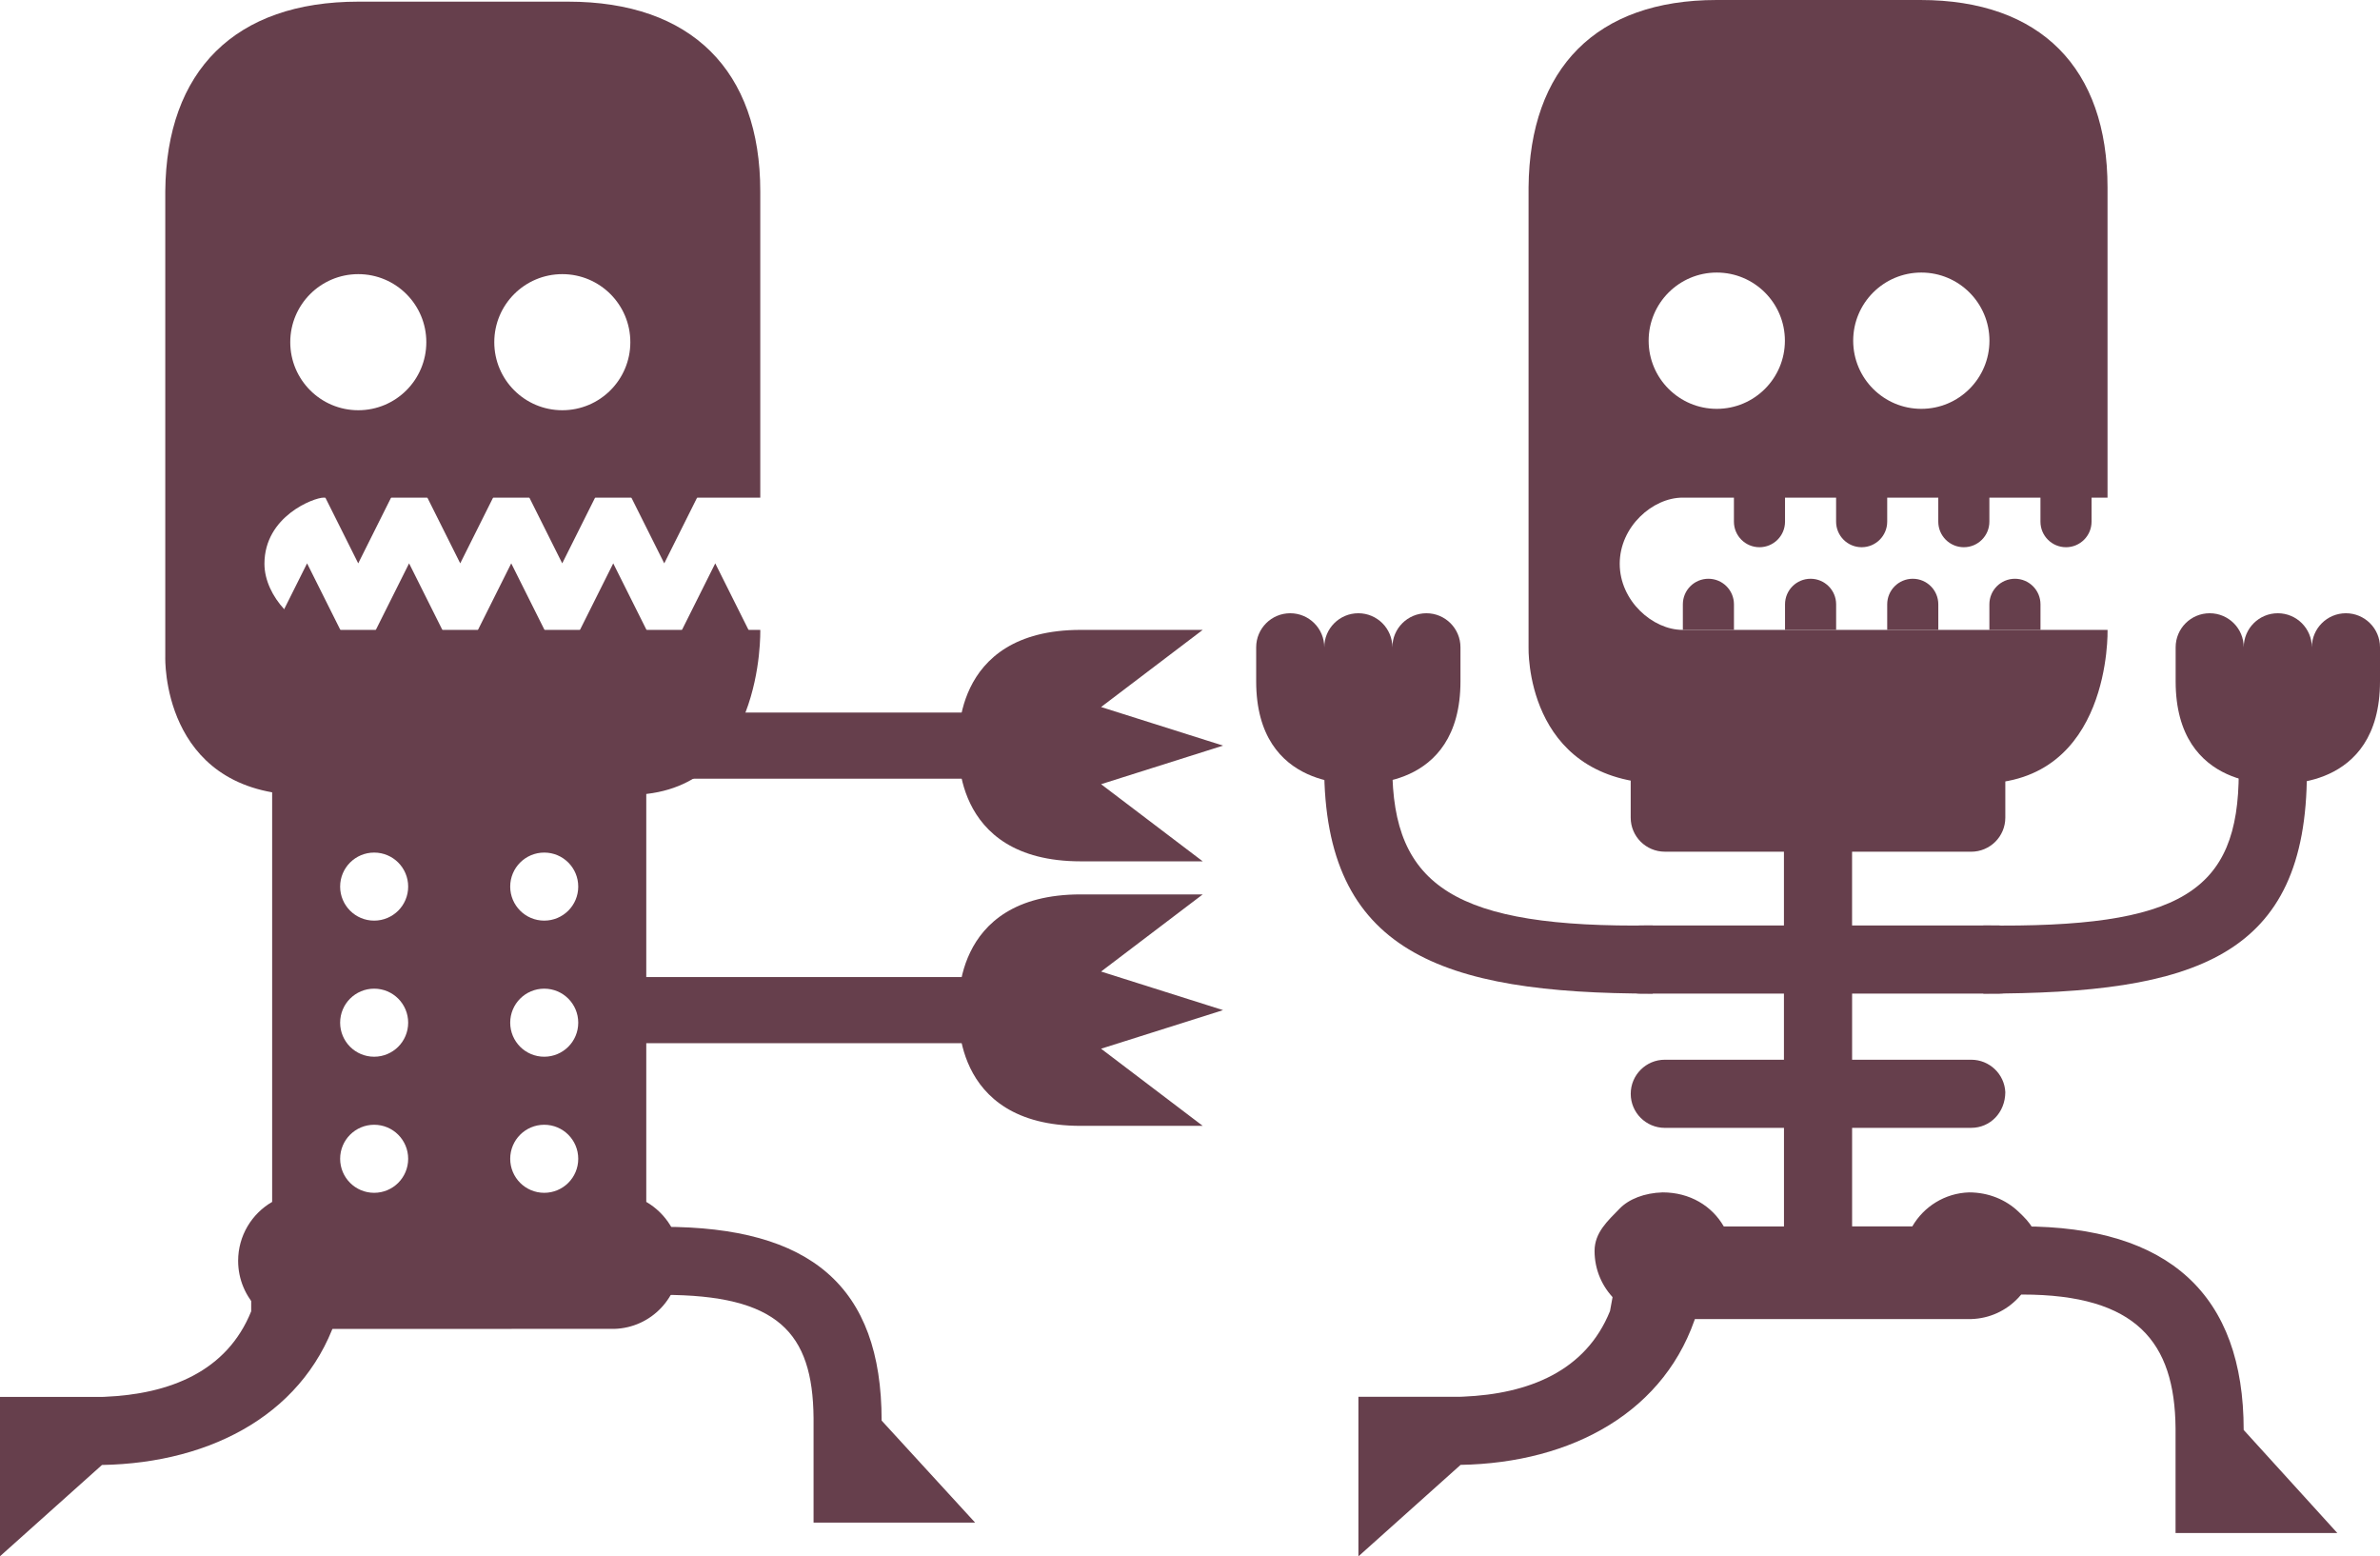 <svg xmlns="http://www.w3.org/2000/svg" fill="none" viewBox="1 5.95 72 47.07">
  <path fill="#663F4C" fill-rule="evenodd" d="M52.352 45.601c-.917 3.044-3.802 4.595-7.166 4.652l-3.091 2.767V48.193h3.091l.08-.003c1.972-.082 3.705-.766 4.44-2.589L50 44l2.352 1.601ZM66.815 49.14c-.024-2.6-1.182-4.038-4.636-4.038-1.365 0-.294-2.061 0-2.061 4.442 0 6.697 2.068 6.697 6.156l2.833 3.117h-4.894v-3.091l-0-.083ZM61 33.939c5.97.081 7.727-1.003 7.727-4.636h2.061C70.788 34.896 67.423 36 61 36v-2.061Z" clip-rule="evenodd"/>
  <path fill="#663F4C" fill-rule="evenodd" d="M69.909 29.648s-3.091.258-3.091-3.091v-1.03c0-.569.461-1.03 1.03-1.03s1.03.461 1.03 1.03c0-.569.461-1.03 1.03-1.03s1.03.461 1.03 1.03c0-.569.461-1.03 1.03-1.03S73 24.957 73 25.526c0 0 0 .461-0 1.03 0 3.348-3.091 3.091-3.091 3.091ZM51 33.939c-5.97.081-7.88-1.173-7.88-4.807h-2.061C41.06 34.725 44.577 36 51 36v-2.061Z" clip-rule="evenodd"/>
  <path fill="#663F4C" fill-rule="evenodd" d="M42.093 29.648s-3.091.258-3.091-3.091v-1.03c0-.569.461-1.03 1.03-1.03s1.03.461 1.03 1.03c0-.569.461-1.03 1.03-1.03s1.03.461 1.03 1.03c0-.569.461-1.03 1.03-1.03s1.03.461 1.03 1.03c0 0 0 .469-0 1.03 0 3.348-3.091 3.091-3.091 3.091ZM50 42.5c.278-.285.744-.471 1.298-.488.828.001 1.491.409 1.85 1.03l1.821-0v-2.981h-3.604c-.285 0-.543-.116-.73-.302-.187-.186-.302-.444-.302-.728 0-.285.115-.542.302-.729S51.079 38 51.364 38h3.604v-2h-4.335c-.285 0-.543-.116-.73-.302-.187-.186-.302-.444-.302-.728 0-.285.115-.542.302-.729.187-.186.445-.302.73-.302h4.335v-2.231h-3.604c-.285 0-.543-.116-.73-.302-.187-.187-.302-.444-.302-.728v-2.03h11.333v2.03c0 .284-.115.542-.302.729-.187.186-.445.302-.73.302h-3.604v2.231h4.44c.278 0 .53.11.716.288.184.177.303.422.315.694-.002.305-.114.576-.301.77-.186.193-.444.308-.729.308h-4.44v2h3.604c.278 0 .53.11.716.288.184.177.303.422.315.694-.002.305-.114.576-.302.77-.186.193-.444.308-.729.308h-3.604v2.981l1.821 0c.346-.598.985-1.007 1.72-1.029.587.001 1.109.22 1.489.58.381.36.554.572.571 1.127-.001.587-.22 1.109-.58 1.489-.36.381-.86.618-1.415.635l-9.337.001c-.569 0-1.084-.231-1.457-.604-.373-.373-.603-.888-.603-1.457 0-.559.401-.912.762-1.284Z" clip-rule="evenodd"/>
  <path fill="#663F4C" fill-rule="evenodd" d="M56.158 29.654c3.522.005 4.453-.004 4.679-.006l.057-.001C64.887 29.648 64.758 25 64.758 25H51.901C51 25 50 24.125 50 23s1-2 1.901-2h12.856v-9.383c0-3.606-2.025-5.667-5.657-5.667h-6.171c-3.632 0-5.657 2.061-5.687 5.667v13.909s-.129 3.949 3.864 4.121c0 .004.28.004 1.092.004.77-0 2.018-.001 3.959.002Zm-1.161-13.4c0 1.138-.923 2.061-2.061 2.061s-2.061-.923-2.061-2.061c0-1.138.923-2.061 2.061-2.061s2.061.923 2.061 2.061Zm4.127 2.061c1.138 0 2.061-.923 2.061-2.061 0-1.138-.923-2.061-2.061-2.061s-2.061.923-2.061 2.061c0 1.138.923 2.061 2.061 2.061Z" clip-rule="evenodd"/>
  <path fill="#663F4C" fill-rule="evenodd" d="M62.728 20.954v.773c0 .427.346.773.773.773.427 0 .773-.346.773-.773v-.773h-1.546Zm-3.091 0v.773c0 .427.346.773.773.773.427 0 .773-.346.773-.773v-.773h-1.546Zm-3.091 0v.773c0 .427.346.773.773.773.427 0 .773-.346.773-.773v-.773h-1.546Zm-3.091 0v.773c0 .427.346.773.773.773.427 0 .773-.346.773-.773v-.773h-1.546ZM61.183 25v-.773c0-.427.346-.773.773-.773.427 0 .773.346.773.773V25h-1.545Zm-3.091 0v-.773c0-.427.346-.773.773-.773.427 0 .773.346.773.773V25H58.092Zm-3.091 0v-.773c0-.427.346-.773.773-.773.427 0 .773.346.773.773V25h-1.545Zm-3.091 0v-.773c0-.427.346-.773.773-.773.427 0 .773.346.773.773V25h-1.545Zm-40.668 20.61c-.916 3.04-3.797 4.589-7.157 4.646L.998 53.019v-4.821H4.085l.08-.003c1.97-.082 3.7-.765 4.434-2.586V44.5l2.643 1.11Zm14.37 3.22c-.024-2.597-1.099-3.718-4.548-3.718-1.364 0-.294-2.058 0-2.058 4.436 0 6.607 1.776 6.607 5.859L30.5 52h-4.888v-3.087l-0-.083ZM20 27.5h11v2H20v-2Z" clip-rule="evenodd"/>
  <path fill="#663F4C" fill-rule="evenodd" d="M37.385 25h-3.69c-3.997 0-3.69 3.5-3.69 3.5S29.698 32 33.695 32h3.69l-3.075-2.333L38 28.5l-3.69-1.167L37.385 25Zm0 8h-3.69c-3.997 0-3.69 3.5-3.69 3.5S29.698 40 33.695 40h3.69l-3.075-2.333L38 36.5l-3.69-1.167L37.385 33Z" clip-rule="evenodd"/>
  <path fill="#663F4C" d="M31 35.5H20v2h11v-2Z"/>
  <path fill="#663F4C" fill-rule="evenodd" d="m20.551 28.648 0 13.652c.597.346 1.005.983 1.028 1.718-.001.586-.22 1.108-.579 1.488-.359.38-.859.617-1.413.634l-9.325.001c-.568 0-1.083-.23-1.455-.603-.372-.372-.603-.887-.603-1.455 0-.762.414-1.427 1.029-1.783l-0-13.652H20.551Zm-7.203 8.232c0-.284-.115-.541-.301-.728-.186-.186-.444-.301-.728-.301-.284 0-.541.115-.728.301-.186.186-.301.444-.301.728s.115.541.301.728c.186.186.443.301.728.301.284 0 .541-.115.728-.301.186-.186.301-.444.301-.728Zm5.145 4.116c0-.284-.115-.541-.301-.728-.186-.186-.443-.301-.728-.301-.284 0-.541.115-.728.301-.186.186-.301.444-.301.728 0 .284.115.541.301.728.186.186.444.301.728.301.284 0 .541-.115.728-.301.186-.186.301-.444.301-.728Zm0-4.116c0-.284-.115-.541-.301-.728-.186-.186-.443-.301-.728-.301-.284 0-.541.115-.728.301-.186.186-.301.444-.301.728s.115.541.301.728c.186.186.444.301.728.301.284 0 .541-.115.728-.301.186-.186.301-.444.301-.728Zm-5.145 4.116c0-.284-.115-.541-.301-.728-.186-.186-.444-.301-.728-.301-.284 0-.541.115-.728.301-.186.186-.301.444-.301.728 0 .284.115.541.301.728.186.186.443.301.728.301.284 0 .541-.115.728-.301.186-.186.301-.444.301-.728Zm0-8.232c0-.284-.115-.541-.301-.728-.186-.186-.444-.301-.728-.301-.284 0-.541.115-.728.301-.186.186-.301.444-.301.728 0 .284.115.541.301.728.186.186.443.301.728.301.284 0 .541-.115.728-.301.186-.186.301-.444.301-.728Zm5.145 0c0-.284-.115-.541-.301-.728-.186-.186-.443-.301-.728-.301-.284 0-.541.115-.728.301-.186.186-.301.444-.301.728 0 .284.115.541.301.728.186.186.444.301.728.301.284 0 .541-.115.728-.301.186-.186.301-.444.301-.728Z" clip-rule="evenodd"/>
  <path fill="#663F4C" fill-rule="evenodd" d="M19.949 29.992h0l.08-.001C24.132 29.992 24 25 24 25H10.788C10 25 9 24 9 23c0-1.44 1.5-2 1.788-2h13.212v-9.263C24 8.086 21.919 6 18.186 6h-6.342c-3.732 0-5.813 2.086-5.844 5.737v14.082s-.132 3.998 3.971 4.173c0 .004.26.004 1.033.004h.001c.742-0 1.955-.001 3.864.002 3.437.006 4.755-.004 5.08-.006Zm-6.052-13.693c0 1.137-.921 2.058-2.058 2.058-1.137 0-2.058-.921-2.058-2.058 0-1.137.921-2.058 2.058-2.058 1.137 0 2.058.921 2.058 2.058Zm4.114 2.058c1.137 0 2.058-.921 2.058-2.058 0-1.137-.921-2.058-2.058-2.058-1.137 0-2.058.921-2.058 2.058s.921 2.058 2.058 2.058Z" clip-rule="evenodd"/>
  <path fill="#663F4C" fill-rule="evenodd" d="m23.667 25.046-1.029-2.058-1.029 2.058h2.058Zm-3.086 0-1.029-2.058-1.029 2.058h2.058Zm-3.086 0-1.029-2.058-1.029 2.058h2.058Zm-3.09 0-1.029-2.058-1.029 2.058h2.058Zm-3.086 0-1.029-2.058-1.029 2.058h2.058Zm10.805-4.116-1.029 2.058-1.029-2.058h2.058Zm-3.086 0-1.029 2.058-1.029-2.058h2.058Zm-3.086 0-1.029 2.058-1.029-2.058h2.058Zm-3.086 0-1.029 2.058-1.029-2.058h2.058Z" clip-rule="evenodd"/>
</svg>